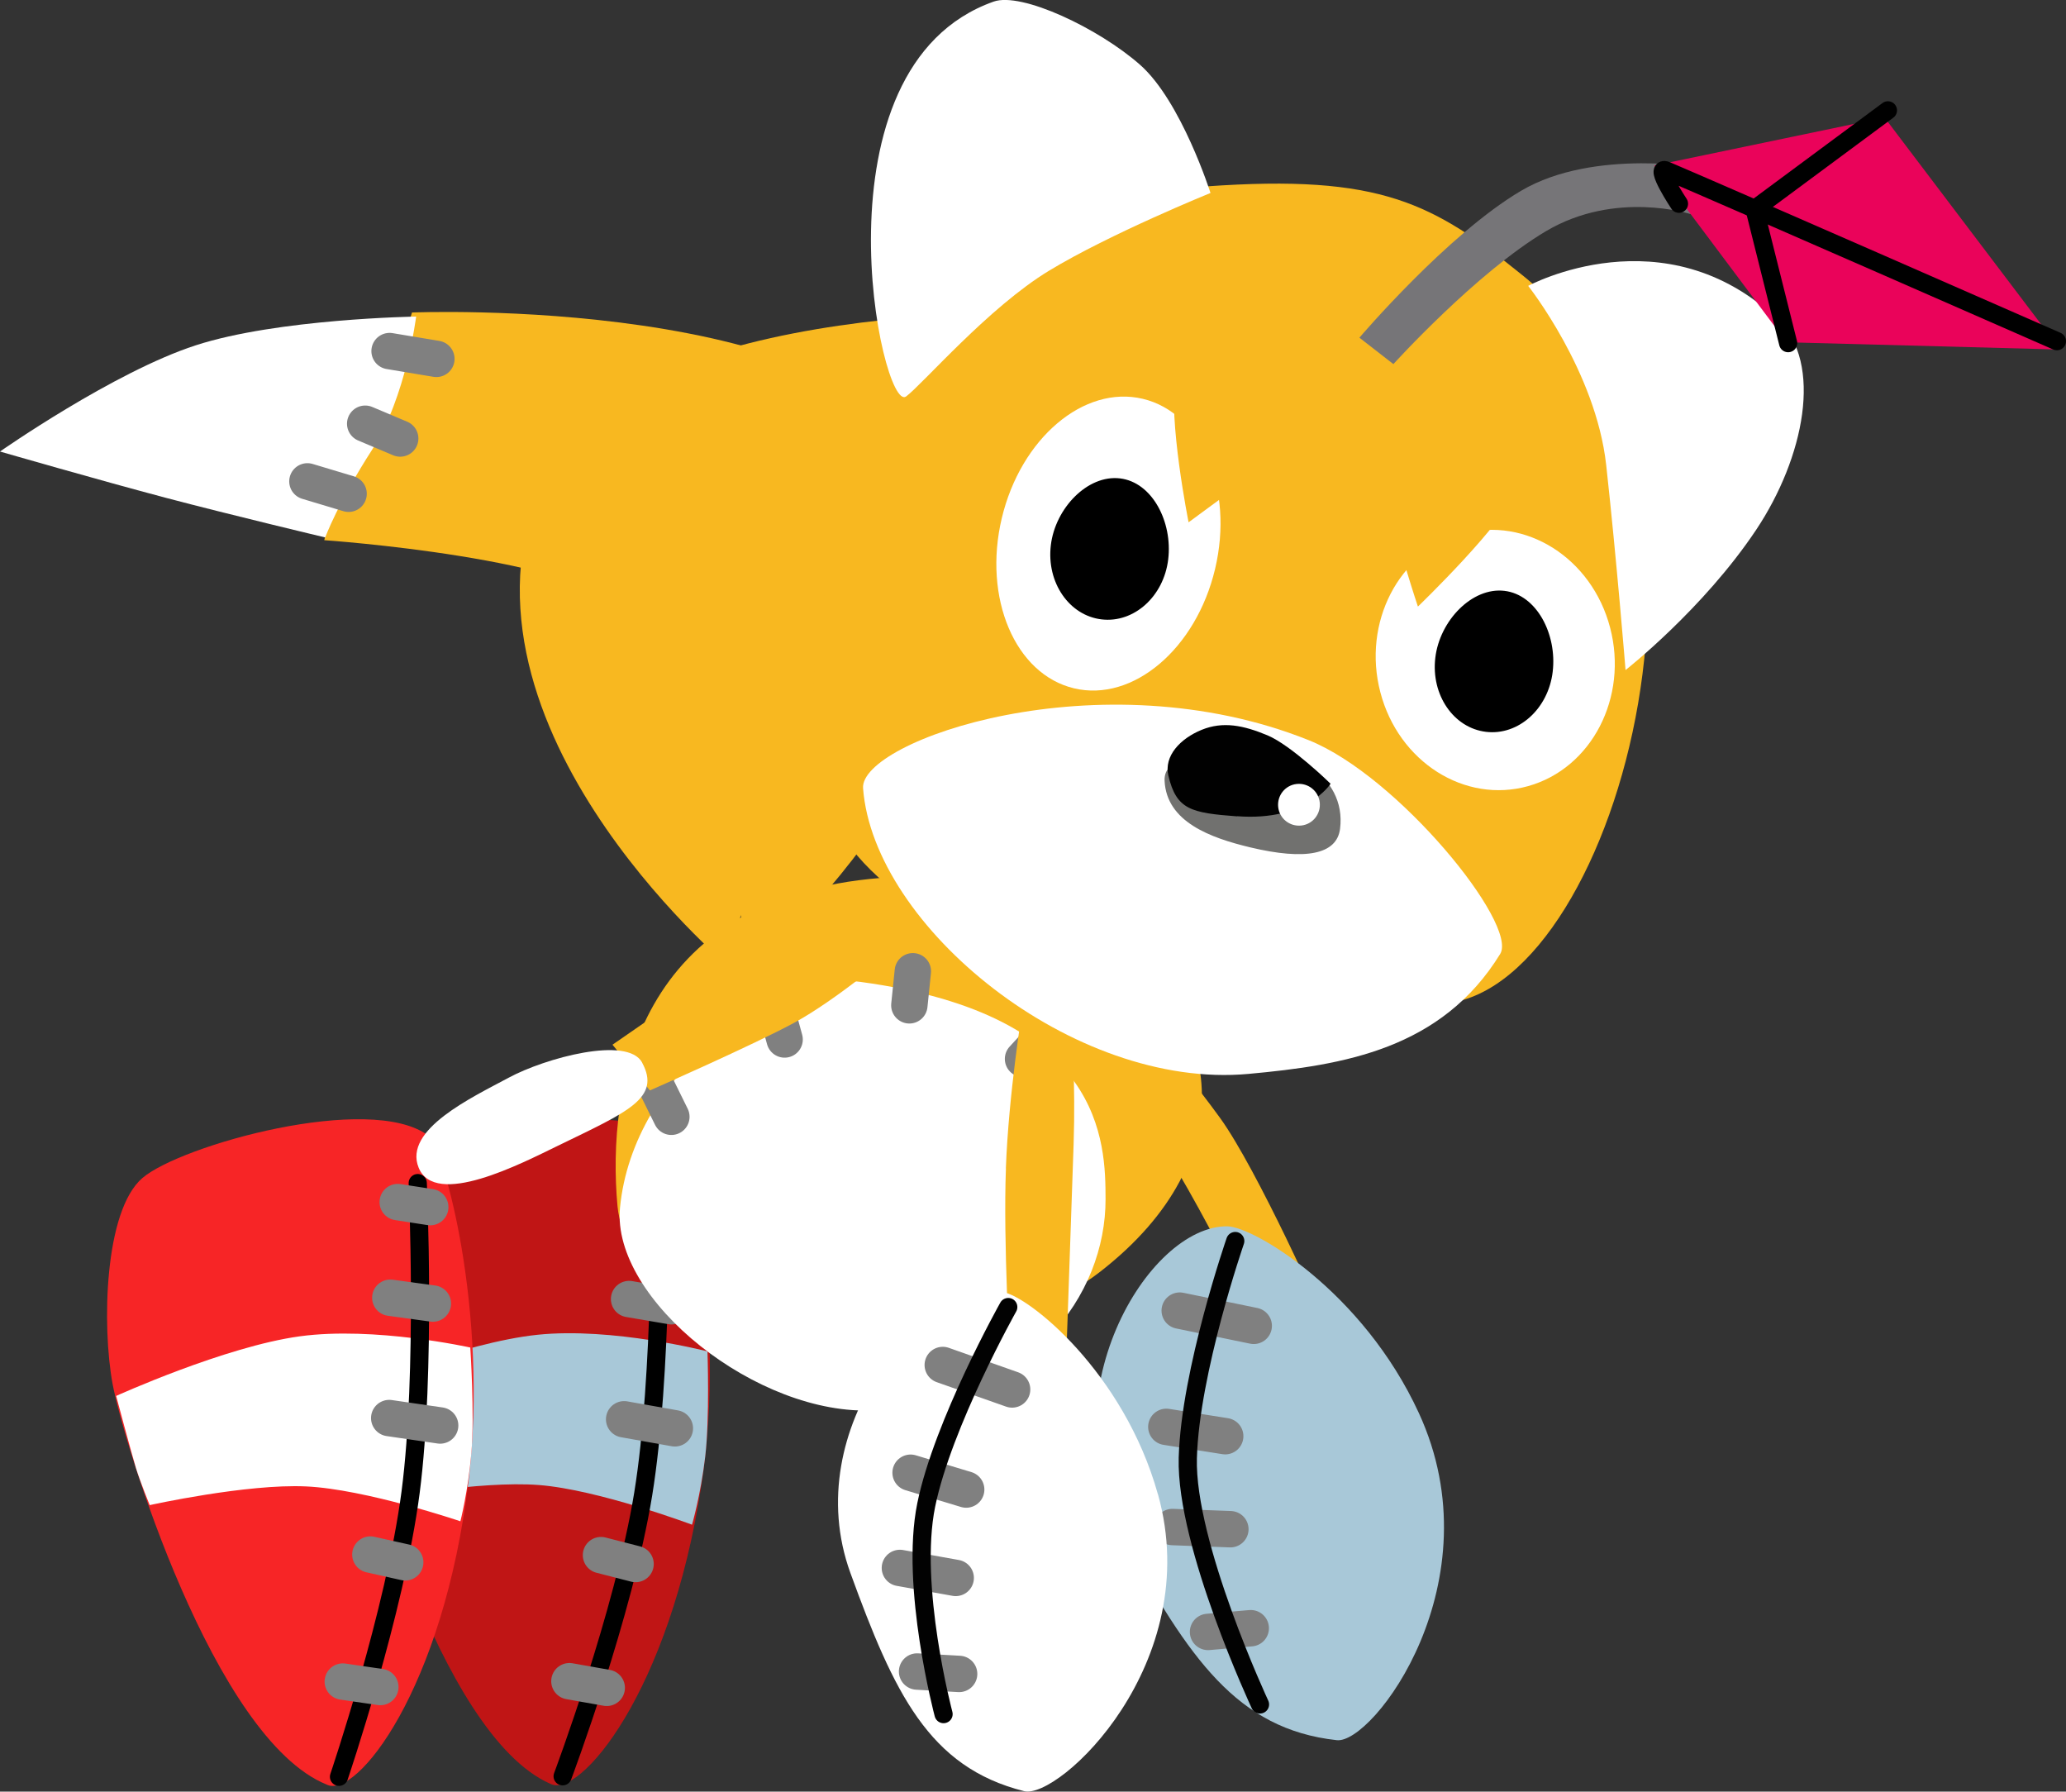 <svg version="1.1" xmlns="http://www.w3.org/2000/svg" xmlns:xlink="http://www.w3.org/1999/xlink" width="28.388" height="24.613" viewBox="0,0,28.388,24.613"><rect x="0" y="0" width="28.388" height="24.613" fill="#333333" stroke="none"/><g transform="translate(-227.118,-170.168)"><g data-paper-data="{&quot;isPaintingLayer&quot;:true}" fill-rule="nonzero" stroke-linejoin="miter" stroke-miterlimit="10" stroke-dasharray="" stroke-dashoffset="0" style="mix-blend-mode: normal"><g data-paper-data="{&quot;index&quot;:null}"><g stroke="none" stroke-width="0" stroke-linecap="butt"><path d="M238.825,178.591c-0.89,1.048 -1.69,4.856 -1.69,4.856c0,0 -4.09,-3.426 -2.513,-6.795c1.142,-2.441 7.19,-2.19 7.19,-2.19c0,0 0.24,0.839 0.57,1.37c0.333,0.536 0.636,1.759 0.636,1.759c0,0 -3.549,0.243 -4.192,1.001z" fill="#f8b820"/><path d="M243.005,177.551c0,0 -0.181,-0.487 -0.647,-1.209c-0.466,-0.722 -0.603,-1.826 -0.603,-1.826c0,0 1.901,0.03 3.029,0.395c1.128,0.366 2.689,1.459 2.689,1.459c0,0 -1.389,0.401 -2.283,0.637c-0.894,0.236 -2.185,0.543 -2.185,0.543z" fill="#ffffff"/></g><path d="M242.683,176.952l0.566,-0.17" fill="none" stroke="#808080" stroke-width="0.5" stroke-linecap="round"/><path d="M241.903,175.907l0.481,-0.203" fill="none" stroke="#808080" stroke-width="0.5" stroke-linecap="round"/><path d="M242.12,174.991l-0.643,0.107" fill="none" stroke="#808080" stroke-width="0.5" stroke-linecap="round"/></g><g data-paper-data="{&quot;index&quot;:null}"><g stroke="none" stroke-width="0" stroke-linecap="butt"><path d="M231.573,177.59c0,0 0.303,-1.223 0.636,-1.759c0.331,-0.531 0.57,-1.37 0.57,-1.37c0,0 6.048,-0.25 7.19,2.19c1.576,3.369 -2.513,6.795 -2.513,6.795c0,0 -0.801,-3.808 -1.69,-4.856c-0.643,-0.758 -4.192,-1.001 -4.192,-1.001z" fill="#f8b820"/><path d="M231.586,177.551c0,0 -1.291,-0.307 -2.185,-0.543c-0.894,-0.236 -2.283,-0.637 -2.283,-0.637c0,0 1.561,-1.093 2.689,-1.459c1.128,-0.366 3.029,-0.395 3.029,-0.395c0,0 -0.137,1.104 -0.603,1.826c-0.466,0.722 -0.647,1.209 -0.647,1.209z" fill="#ffffff"/></g><path d="M231.342,176.781l0.566,0.17" fill="none" stroke="#808080" stroke-width="0.5" stroke-linecap="round"/><path d="M232.136,175.989l0.481,0.203" fill="none" stroke="#808080" stroke-width="0.5" stroke-linecap="round"/><path d="M233.114,175.098l-0.643,-0.107" fill="none" stroke="#808080" stroke-width="0.5" stroke-linecap="round"/></g><g data-paper-data="{&quot;index&quot;:null}"><g><path d="M236.349,185.802c0.213,0.168 0.759,2.444 0.409,4.754c-0.435,2.872 -1.687,4.334 -2.081,4.116c-1.532,-0.677 -2.645,-4.798 -2.767,-5.595c-0.122,-0.796 -0.041,-2.381 0.499,-2.814c0.54,-0.434 3.159,-1.076 3.94,-0.461z" fill="#c01515" stroke="none" stroke-width="0" stroke-linecap="butt"/><path d="M232.367,190.758c0,0 -0.116,-0.311 -0.172,-0.516c-0.056,-0.205 -0.24,-0.998 -0.24,-0.998c0,0 1.518,-0.631 2.547,-0.739c1.029,-0.108 2.337,0.228 2.337,0.228c0,0 0.032,0.916 -0.031,1.447c-0.063,0.531 -0.181,0.934 -0.181,0.934c0,0 -1.287,-0.482 -2.104,-0.545c-0.817,-0.063 -2.156,0.189 -2.156,0.189z" fill="#a8c8d8" stroke="none" stroke-width="0" stroke-linecap="butt"/><path d="M236.188,186.452c0,0 0.034,2.605 -0.232,4.241c-0.266,1.636 -1.107,3.877 -1.107,3.877" fill="none" stroke="#000000" stroke-width="0.25" stroke-linecap="round"/><path d="M235.905,186.704l0.445,0.084" fill="none" stroke="#808080" stroke-width="0.5" stroke-linecap="round"/><path d="M236.344,188.113l-0.582,-0.099" fill="none" stroke="#808080" stroke-width="0.5" stroke-linecap="round"/><path d="M235.851,191.654l-0.475,-0.122" fill="none" stroke="#808080" stroke-width="0.5" stroke-linecap="round"/><path d="M234.942,193.264l0.513,0.091" fill="none" stroke="#808080" stroke-width="0.5" stroke-linecap="round"/><path d="M235.694,189.666l0.697,0.124" fill="none" stroke="#808080" stroke-width="0.5" stroke-linecap="round"/></g><path d="M238.44,184.278c0,0 0.74,-0.572 1.163,-0.899c0.423,-0.327 1.121,-0.869 1.121,-0.869l1.48,0.306c0,0 -0.735,0.689 -1.28,1.025c-0.545,0.336 -1.936,1.038 -1.936,1.038z" fill="#f8b820" stroke="none" stroke-width="0" stroke-linecap="butt"/><path d="M237.039,184.806c0.486,-0.296 1.601,-0.665 1.82,-0.304c0.29,0.475 -0.163,0.686 -1.093,1.2c-0.498,0.276 -1.641,0.949 -1.897,0.403c-0.24,-0.511 0.684,-1.002 1.17,-1.299z" fill="#ffffff" stroke="none" stroke-width="0" stroke-linecap="butt"/></g><g data-paper-data="{&quot;index&quot;:null}"><path d="M243.908,187.369c0,0 -0.534,-1.048 -0.951,-1.655c-0.497,-0.723 -1.836,-2.396 -1.836,-2.396l0.577,-0.516c0,0 1.573,1.879 2.183,2.722c0.52,0.719 1.427,2.763 1.427,2.763l-1.4,-0.919z" fill="#f8b820" stroke="none" stroke-width="0" stroke-linecap="butt"/><g data-paper-data="{&quot;index&quot;:null}"><path d="M243.985,187.015c0.358,0.006 1.857,0.889 2.629,2.565c1.066,2.315 -0.632,4.554 -1.129,4.494c-1.375,-0.151 -2.033,-1.137 -2.926,-2.757c-1.082,-1.962 0.333,-4.32 1.427,-4.302z" fill="#a8c8d8" stroke="none" stroke-width="0" stroke-linecap="butt"/><path d="M243.328,188.173l1.017,0.209" fill="none" stroke="#808080" stroke-width="0.5" stroke-linecap="round"/><path d="M243.953,189.898l-0.809,-0.128" fill="none" stroke="#808080" stroke-width="0.5" stroke-linecap="round"/><path d="M243.228,191.146l0.796,0.03" fill="none" stroke="#808080" stroke-width="0.5" stroke-linecap="round"/><path d="M244.304,192.536l-0.587,0.051" fill="none" stroke="#808080" stroke-width="0.5" stroke-linecap="round"/><path d="M244.431,193.583c0,0 -1.024,-2.194 -0.992,-3.386c0.033,-1.192 0.652,-2.98 0.652,-2.98" fill="none" stroke="#020202" stroke-width="0.25" stroke-linecap="round"/></g></g><g data-paper-data="{&quot;index&quot;:null}"><path d="M239.218,182.23c1.539,-0.124 2.03,0.057 3.097,0.774c1.59,1.069 1.945,3.06 -0.079,4.634c-2.051,1.596 -6.471,0.88 -6.633,-0.898c-0.151,-1.653 0.282,-4.243 3.616,-4.511z" fill="#f8b820" stroke="none" stroke-width="0" stroke-linecap="butt"/><path d="M238.948,183.658c3.345,0.454 3.359,2.21 3.361,2.982c0.004,1.313 -1.029,2.78 -3.172,2.902c-1.604,0.091 -3.62,-1.521 -3.5,-2.78c0.177,-1.866 2.157,-3.261 3.312,-3.104z" fill="#ffffff" stroke="none" stroke-width="0" stroke-linecap="butt"/><path d="M241.175,184.715l0.383,-0.415" fill="none" stroke="#808080" stroke-width="0.5" stroke-linecap="round"/><path d="M239.613,183.979l0.048,-0.468" fill="none" stroke="#808080" stroke-width="0.5" stroke-linecap="round"/><path d="M237.899,184.448l-0.235,-0.857" fill="none" stroke="#808080" stroke-width="0.5" stroke-linecap="round"/><path d="M236.053,184.922l0.29,0.588" fill="none" stroke="#808080" stroke-width="0.5" stroke-linecap="round"/></g><g data-paper-data="{&quot;index&quot;:null}"><path d="M229.075,186.351c0.526,-0.451 3.123,-1.175 3.923,-0.586c0.218,0.161 0.835,2.418 0.559,4.739c-0.344,2.884 -1.549,4.385 -1.95,4.18c-1.553,-0.628 -2.795,-4.713 -2.942,-5.504c-0.147,-0.792 -0.116,-2.378 0.41,-2.829z" fill="#f72526" stroke="none" stroke-width="0" stroke-linecap="butt"/><path d="M229.175,190.845c0,0 -0.126,-0.307 -0.189,-0.51c-0.062,-0.203 -0.272,-0.99 -0.272,-0.99c0,0 1.497,-0.679 2.523,-0.819c1.025,-0.14 2.343,0.154 2.343,0.154c0,0 0.061,0.914 0.015,1.448c-0.046,0.533 -0.151,0.939 -0.151,0.939c0,0 -1.301,-0.441 -2.12,-0.479c-0.819,-0.038 -2.149,0.257 -2.149,0.257z" fill="#ffffff" stroke="none" stroke-width="0" stroke-linecap="butt"/><path d="M232.858,186.421c0,0 0.116,2.602 -0.098,4.246c-0.214,1.644 -0.984,3.91 -0.984,3.91" fill="none" stroke="#000000" stroke-width="0.25" stroke-linecap="round"/><path d="M232.583,186.682l0.447,0.069" fill="none" stroke="#808080" stroke-width="0.5" stroke-linecap="round"/><path d="M232.481,187.996l0.585,0.08" fill="none" stroke="#808080" stroke-width="0.5" stroke-linecap="round"/><path d="M232.207,191.524l0.479,0.107" fill="none" stroke="#808080" stroke-width="0.5" stroke-linecap="round"/><path d="M231.828,193.269l0.516,0.075" fill="none" stroke="#808080" stroke-width="0.5" stroke-linecap="round"/><path d="M233.166,189.751l-0.7,-0.102" fill="none" stroke="#808080" stroke-width="0.5" stroke-linecap="round"/></g><path d="M235.534,184.52c0,0 0.77,-0.532 1.209,-0.836c0.439,-0.304 1.165,-0.808 1.165,-0.808l1.462,0.384c0,0 -0.771,0.649 -1.333,0.955c-0.562,0.306 -1.989,0.933 -1.989,0.933z" data-paper-data="{&quot;index&quot;:null}" fill="#f8b820" stroke="none" stroke-width="0" stroke-linecap="butt"/><path d="M235.941,184.766c0.264,0.49 -0.199,0.676 -1.155,1.141c-0.512,0.249 -1.69,0.86 -1.916,0.301c-0.212,-0.523 0.736,-0.965 1.238,-1.235c0.501,-0.27 1.634,-0.579 1.834,-0.207z" data-paper-data="{&quot;index&quot;:null}" fill="#ffffff" stroke="none" stroke-width="0" stroke-linecap="butt"/><g data-paper-data="{&quot;index&quot;:null}"><path d="M240.939,186.22c0.038,-1.017 0.224,-2.162 0.224,-2.162l0.682,0.295c0,0 0.053,0.699 0.025,1.534c-0.03,0.899 -0.116,3.343 -0.116,3.343l-0.757,-0.403c0,0 -0.096,-1.59 -0.057,-2.607z" fill="#f8b820" stroke="none" stroke-width="0" stroke-linecap="butt"/><g><path d="M243.029,190.695c0.651,2.327 -1.368,4.204 -1.841,4.079c-1.31,-0.33 -1.785,-1.349 -2.385,-2.997c-0.726,-1.996 1.039,-4.024 2.098,-3.858c0.347,0.054 1.656,1.092 2.127,2.776z" fill="#ffffff" stroke="none" stroke-width="0" stroke-linecap="butt"/><path d="M241.025,189.256l-0.953,-0.336" fill="none" stroke="#808080" stroke-width="0.5" stroke-linecap="round"/><path d="M239.63,190.4l0.764,0.231" fill="none" stroke="#808080" stroke-width="0.5" stroke-linecap="round"/><path d="M239.483,191.708l0.767,0.137" fill="none" stroke="#808080" stroke-width="0.5" stroke-linecap="round"/><path d="M240.297,193.164l-0.578,-0.033" fill="none" stroke="#808080" stroke-width="0.5" stroke-linecap="round"/><path d="M240.083,193.716c0,0 -0.467,-1.755 -0.238,-2.874c0.229,-1.119 1.127,-2.718 1.127,-2.718" fill="none" stroke="#020202" stroke-width="0.25" stroke-linecap="round"/></g></g><path d="M238.327,180.614c-0.411,-4.379 2.896,-7.71 5.363,-7.885c2.404,-0.171 3.121,0.228 4.366,1.235c3.206,2.594 1.335,9.721 -1.056,9.985c-2.815,0.31 -8.402,-0.443 -8.673,-3.335z" data-paper-data="{&quot;index&quot;:null}" fill="#f8b820" stroke="none" stroke-width="0" stroke-linecap="butt"/><path d="M238.977,180.997c-0.049,-0.652 3.252,-1.811 6.125,-0.66c1.221,0.489 2.877,2.522 2.63,2.935c-0.804,1.309 -2.149,1.529 -3.459,1.649c-2.41,0.221 -5.153,-2.026 -5.296,-3.924z" data-paper-data="{&quot;index&quot;:null}" fill="#ffffff" stroke="none" stroke-width="0" stroke-linecap="butt"/><path d="M239.568,175.614c-0.337,0.252 -1.348,-4.521 1.203,-5.424c0.384,-0.136 1.445,0.368 2.012,0.868c0.567,0.5 0.968,1.761 0.968,1.761c0,0 -1.384,0.562 -2.217,1.067c-0.833,0.505 -1.729,1.55 -1.966,1.729z" data-paper-data="{&quot;index&quot;:null}" fill="#ffffff" stroke="none" stroke-width="0" stroke-linecap="butt"/><path d="M248.117,174.095c0,0 1.876,-1.016 3.431,0.467c0.625,0.596 0.36,1.895 -0.299,2.884c-0.728,1.091 -1.795,1.927 -1.795,1.927c0,0 -0.124,-1.531 -0.266,-2.817c-0.142,-1.286 -1.072,-2.461 -1.072,-2.461z" data-paper-data="{&quot;index&quot;:null}" fill="#ffffff" stroke="none" stroke-width="0" stroke-linecap="butt"/><g data-paper-data="{&quot;index&quot;:null}" stroke="none" stroke-width="0" stroke-linecap="butt"><path d="M246.085,179.679c-0.251,-0.957 0.253,-1.931 1.125,-2.176c0.872,-0.245 1.782,0.332 2.032,1.288c0.251,0.957 -0.253,1.931 -1.125,2.176c-0.872,0.245 -1.782,-0.332 -2.032,-1.288z" fill="#ffffff"/><path d="M248.453,179.396c-0.06,0.509 -0.47,0.879 -0.916,0.826c-0.446,-0.053 -0.758,-0.508 -0.697,-1.018c0.06,-0.509 0.505,-0.972 0.95,-0.919c0.446,0.053 0.724,0.601 0.663,1.11z" fill="#000000"/></g><g data-paper-data="{&quot;index&quot;:null}" stroke="none" stroke-width="0" stroke-linecap="butt"><path d="M242.821,175.647c0.809,0.192 1.254,1.238 0.993,2.337c-0.261,1.098 -1.129,1.833 -1.938,1.64c-0.809,-0.192 -1.254,-1.238 -0.993,-2.337c0.261,-1.098 1.129,-1.833 1.938,-1.64z" fill="#ffffff"/><path d="M243.17,177.851c-0.06,0.509 -0.47,0.879 -0.916,0.826c-0.446,-0.053 -0.758,-0.508 -0.697,-1.018c0.06,-0.509 0.505,-0.972 0.95,-0.919c0.446,0.053 0.724,0.601 0.663,1.11z" fill="#000000"/></g><path d="M243.45,177.344c0,0 -0.287,-1.435 -0.176,-2.004c0.154,-0.788 0.936,-1.193 0.936,-1.193l3.774,1.163c0,0 0.127,1.046 -0.036,1.586c-0.132,0.436 -1.347,1.605 -1.347,1.605c0,0 -0.27,-0.804 -0.395,-1.393c-0.125,-0.589 -0.244,-1.613 -0.244,-1.613l-2.513,1.849z" data-paper-data="{&quot;index&quot;:null}" fill="#f8b820" stroke="none" stroke-width="0" stroke-linecap="butt"/><g data-paper-data="{&quot;index&quot;:null}" stroke="none" stroke-width="0" stroke-linecap="butt"><path d="M244.237,180.454c0.558,-0.061 1.39,0.351 1.294,1.101c-0.045,0.351 -0.471,0.436 -1.234,0.254c-0.546,-0.131 -1.15,-0.349 -1.177,-0.915c-0.017,-0.354 0.559,-0.377 1.117,-0.439z" fill="#71716f"/><path d="M244.117,181.383c-0.633,-0.048 -0.834,-0.09 -0.945,-0.56c-0.063,-0.27 0.164,-0.509 0.458,-0.629c0.294,-0.119 0.572,-0.062 0.902,0.075c0.33,0.138 0.869,0.666 0.869,0.666c0,0 -0.327,0.519 -1.285,0.446z" fill="#010101"/><path d="M244.681,181.255c-0.017,-0.158 0.096,-0.3 0.254,-0.317c0.158,-0.017 0.3,0.096 0.317,0.254c0.017,0.158 -0.096,0.3 -0.254,0.317c-0.158,0.017 -0.3,-0.096 -0.317,-0.254z" fill="#ffffff"/></g><g data-paper-data="{&quot;index&quot;:null}"><path d="M245.797,174.807c0,0 1.213,-1.425 2.223,-2.019c1.01,-0.594 2.533,-0.308 2.533,-0.308l-0.206,0.629c0,0 -1.026,-0.333 -1.985,0.234c-0.958,0.568 -2.098,1.827 -2.098,1.827z" fill="#767578" stroke="none" stroke-width="0" stroke-linecap="butt"/><path d="M249.849,172.442l3.164,-0.659l2.414,3.187l-3.76,-0.1z" fill="#ea035a" stroke="none" stroke-width="0" stroke-linecap="butt"/><path d="M250.188,172.967c0,0 -0.351,-0.53 -0.175,-0.456c0.691,0.292 5.368,2.344 5.368,2.344" fill="none" stroke="#000000" stroke-width="0.25" stroke-linecap="round"/><path d="M251.688,174.882l-0.461,-1.841l1.832,-1.357" fill="none" stroke="#000000" stroke-width="0.25" stroke-linecap="round"/></g></g></g></svg>